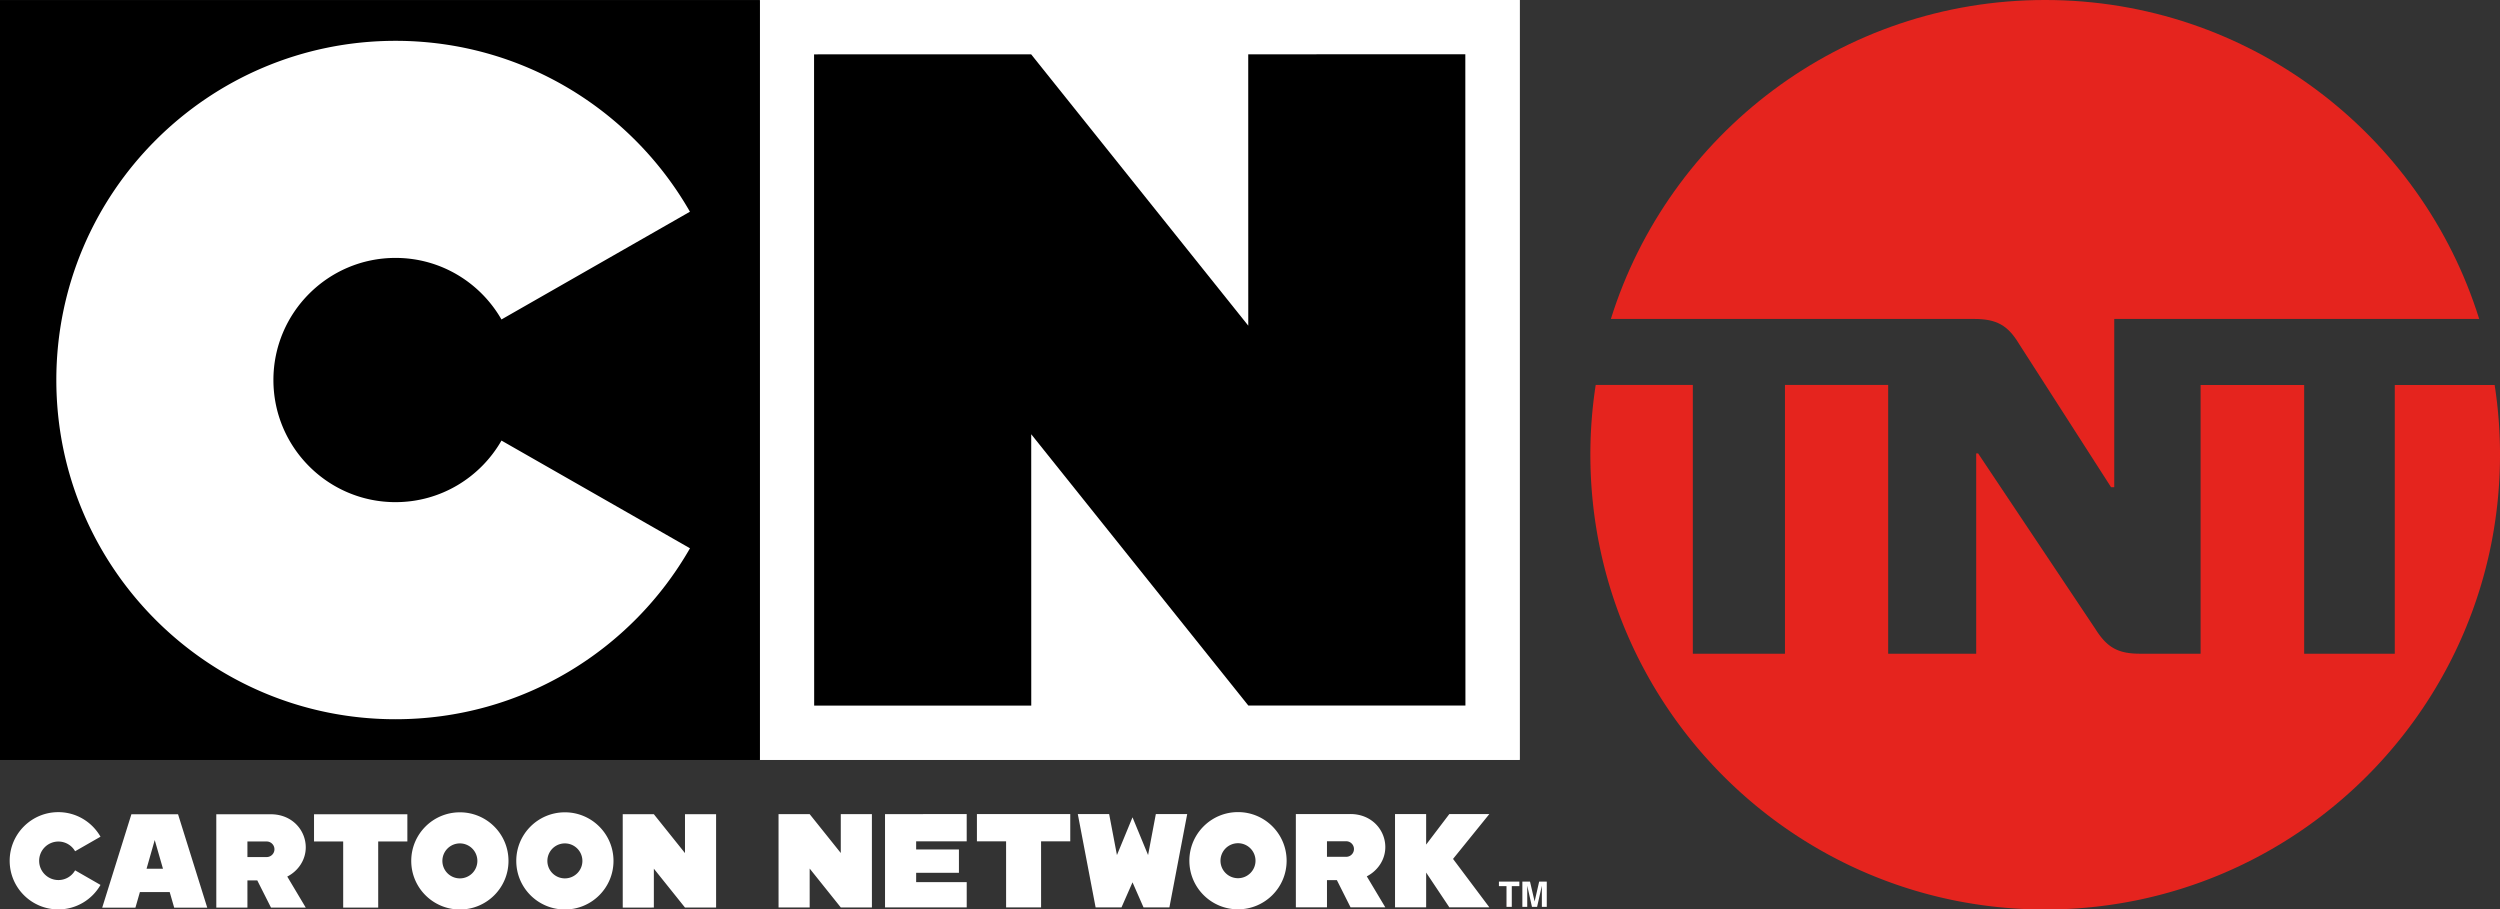 <svg viewBox="0 0 962.07 350" xmlns="http://www.w3.org/2000/svg">
    <rect x="0" y="0" width="962.07" height="350" fill="#333333" stroke="none"/>
    <path d="M292.391 292.42h292.42V0H292.39z" fill="#fff"/>
    <path d="M292.391 292.42h292.42V0H292.39z" fill="#fff"/>
    <path d="M0 292.46h292.43V.04H0z"/>
    <g fill="#fff">
        <path d="M192.983 169.544c-8.1 14.133-23.307 23.695-40.772 23.697-25.935 0-46.988-21.051-46.992-46.99-.005-25.942 21.045-46.997 46.98-46.999 17.466-.004 32.674 9.547 40.778 23.686l72.53-41.464c-22.48-39.284-64.792-65.769-113.314-65.763-72.093.01-130.525 58.453-130.515 130.555.01 72.088 58.454 130.535 130.545 130.516 48.524-.01 90.835-26.508 113.303-65.794M435.823 339.543l4.238 9.653 9.954-.001 6.85-35.914-12.07.001-2.984 15.77-5.992-14.528-5.991 14.53-2.998-15.77-12.062.001 6.851 35.912 9.957-.001M411.865 313.283l-35.92.004.002 10.477 11.224-.001.004 25.437 13.462-.001-.004-25.437 11.232-.001M476.418 337.956c-3.723 0-6.739-3.015-6.739-6.721a6.735 6.735 0 0 1 6.738-6.74 6.737 6.737 0 0 1 6.738 6.738c0 3.708-3.015 6.723-6.737 6.723m-.004-25.435c-10.329 0-18.712 8.369-18.71 18.716.001 10.33 8.385 18.696 18.716 18.696 10.332 0 18.713-8.371 18.71-18.702 0-10.345-8.384-18.712-18.716-18.71M335.536 349.206l-.004-35.914-11.975.001v14.964l-11.978-14.962h-11.975l.006 35.914 11.975-.001-.001-14.961 11.977 14.959M372.014 323.76l-.001-10.475-31.433.004.004 35.912 31.434-.004-.001-9.725-19.457.004v-3.608h16.462l-.001-8.976h-16.462v-3.13M510.654 323.74l7.489-.001a2.995 2.995 0 0 1 .002 5.987l-7.489.001v-5.987zm22.452 2.248c0-6.537-5.168-12.726-13.463-12.724h-20.966l.004 35.914h11.977V338.7h3.81l5.267 10.474h13.374l-7.128-11.931c4.17-2.137 7.126-6.378 7.126-11.255M573.144 313.264H557.75l-8.93 11.76v-11.757h-11.976l.004 35.913h11.977V335.79l8.931 13.388 15.397-.004-13.984-18.638M56.396 334.325l3.15-11.054 3.177 11.052-6.327.001zm10.635 14.961h12.72L68.52 313.36H50.562l-11.228 35.928h12.783l1.717-5.987 11.471-.001M156.765 313.343l-35.92.006v10.474h11.22l.002 25.45h13.478l-.004-25.452h11.224M28.903 334.93a7.367 7.367 0 0 1-6.427 3.737c-4.09 0-7.41-3.317-7.41-7.4a7.413 7.413 0 0 1 7.408-7.418 7.397 7.397 0 0 1 6.427 3.736l9.776-5.6c-3.227-5.64-9.287-9.45-16.242-9.448-10.337 0-18.712 8.385-18.71 18.73.001 10.332 8.377 18.699 18.716 18.697 6.955 0 13.013-3.796 16.238-9.423M176.974 338.025a6.717 6.717 0 0 1-6.731-6.723 6.73 6.73 0 0 1 6.73-6.737 6.735 6.735 0 0 1 6.732 6.735 6.722 6.722 0 0 1-6.731 6.725m-.001-25.421c-10.34 0-18.713 8.355-18.713 18.7.002 10.332 8.38 18.699 18.717 18.697 10.339-.001 18.706-8.372 18.704-18.7-.001-10.348-8.371-18.7-18.708-18.697M217.392 338.025c-3.73 0-6.745-3-6.745-6.723a6.737 6.737 0 1 1 13.474-.002c0 3.724-3.022 6.723-6.73 6.725m-.003-25.423c-10.346 0-18.713 8.355-18.71 18.702 0 10.33 8.369 18.697 18.716 18.695 10.323 0 18.698-8.37 18.696-18.7 0-10.346-8.377-18.7-18.702-18.697M275.576 349.256l-.006-35.928-11.967.001v14.963l-11.984-14.961-11.976.001.006 35.926 11.974-.001-.001-14.964 11.987 14.962M95.214 323.829l7.48-.001a2.996 2.996 0 0 1 .002 5.99h-7.48l-.002-5.988zm22.451 2.246c0-6.52-5.168-12.724-13.47-12.723h-8.982l-7.488.001h-4.489l.006 35.928 11.975-.001-.001-10.475h3.794l5.283 10.473 13.376-.001-7.123-11.946c4.163-2.12 7.12-6.362 7.12-11.255"/>
    </g>
    <path d="M563.898 20.889l-83.542.011.013 104.424L396.816 20.91l-83.543.012.04 250.614 83.542-.012-.013-104.414 83.553 104.404 83.543-.011-.018-125.287"/>
    <path d="M584.692 339.275v1.73l-2.915.002v7.977h-2.032l-.001-7.977h-2.915v-1.733M592.31 339.275h2.93v9.71h-1.888l-.001-6.566v-1.573l-1.833 8.14h-1.977l-1.817-8.138v8.138h-1.876v-9.71h2.944l1.776 7.647" fill="#fff"/>
    <path d="M962.07 174.98c0 96.647-78.374 175.02-175.03 175.02-96.668 0-175.02-78.374-175.02-175.02a175 175 0 0 1 2.05-26.835h37.376v103.42h35.457v-103.42h39.72v103.42h33.873v-77.096h.727l45.105 67.526c4.487 7.122 8.621 9.573 17.244 9.573h23.284v-103.42h39.85v103.42h34.874v-103.42h38.429a174.752 174.752 0 0 1 2.065 26.835z" fill="#e5241e" stroke-width=".35"/>
    <path d="M725.39 122.74h34.311c8.638 0 12.949 2.43 17.261 9.559l35.433 55.186h1.227v-64.746h140.44C931.844 51.615 865.452-.001 786.992-.001c-78.454 0-144.86 51.619-167.08 122.74h105.48" fill="#e5241e" stroke-width=".35"/>
</svg>
